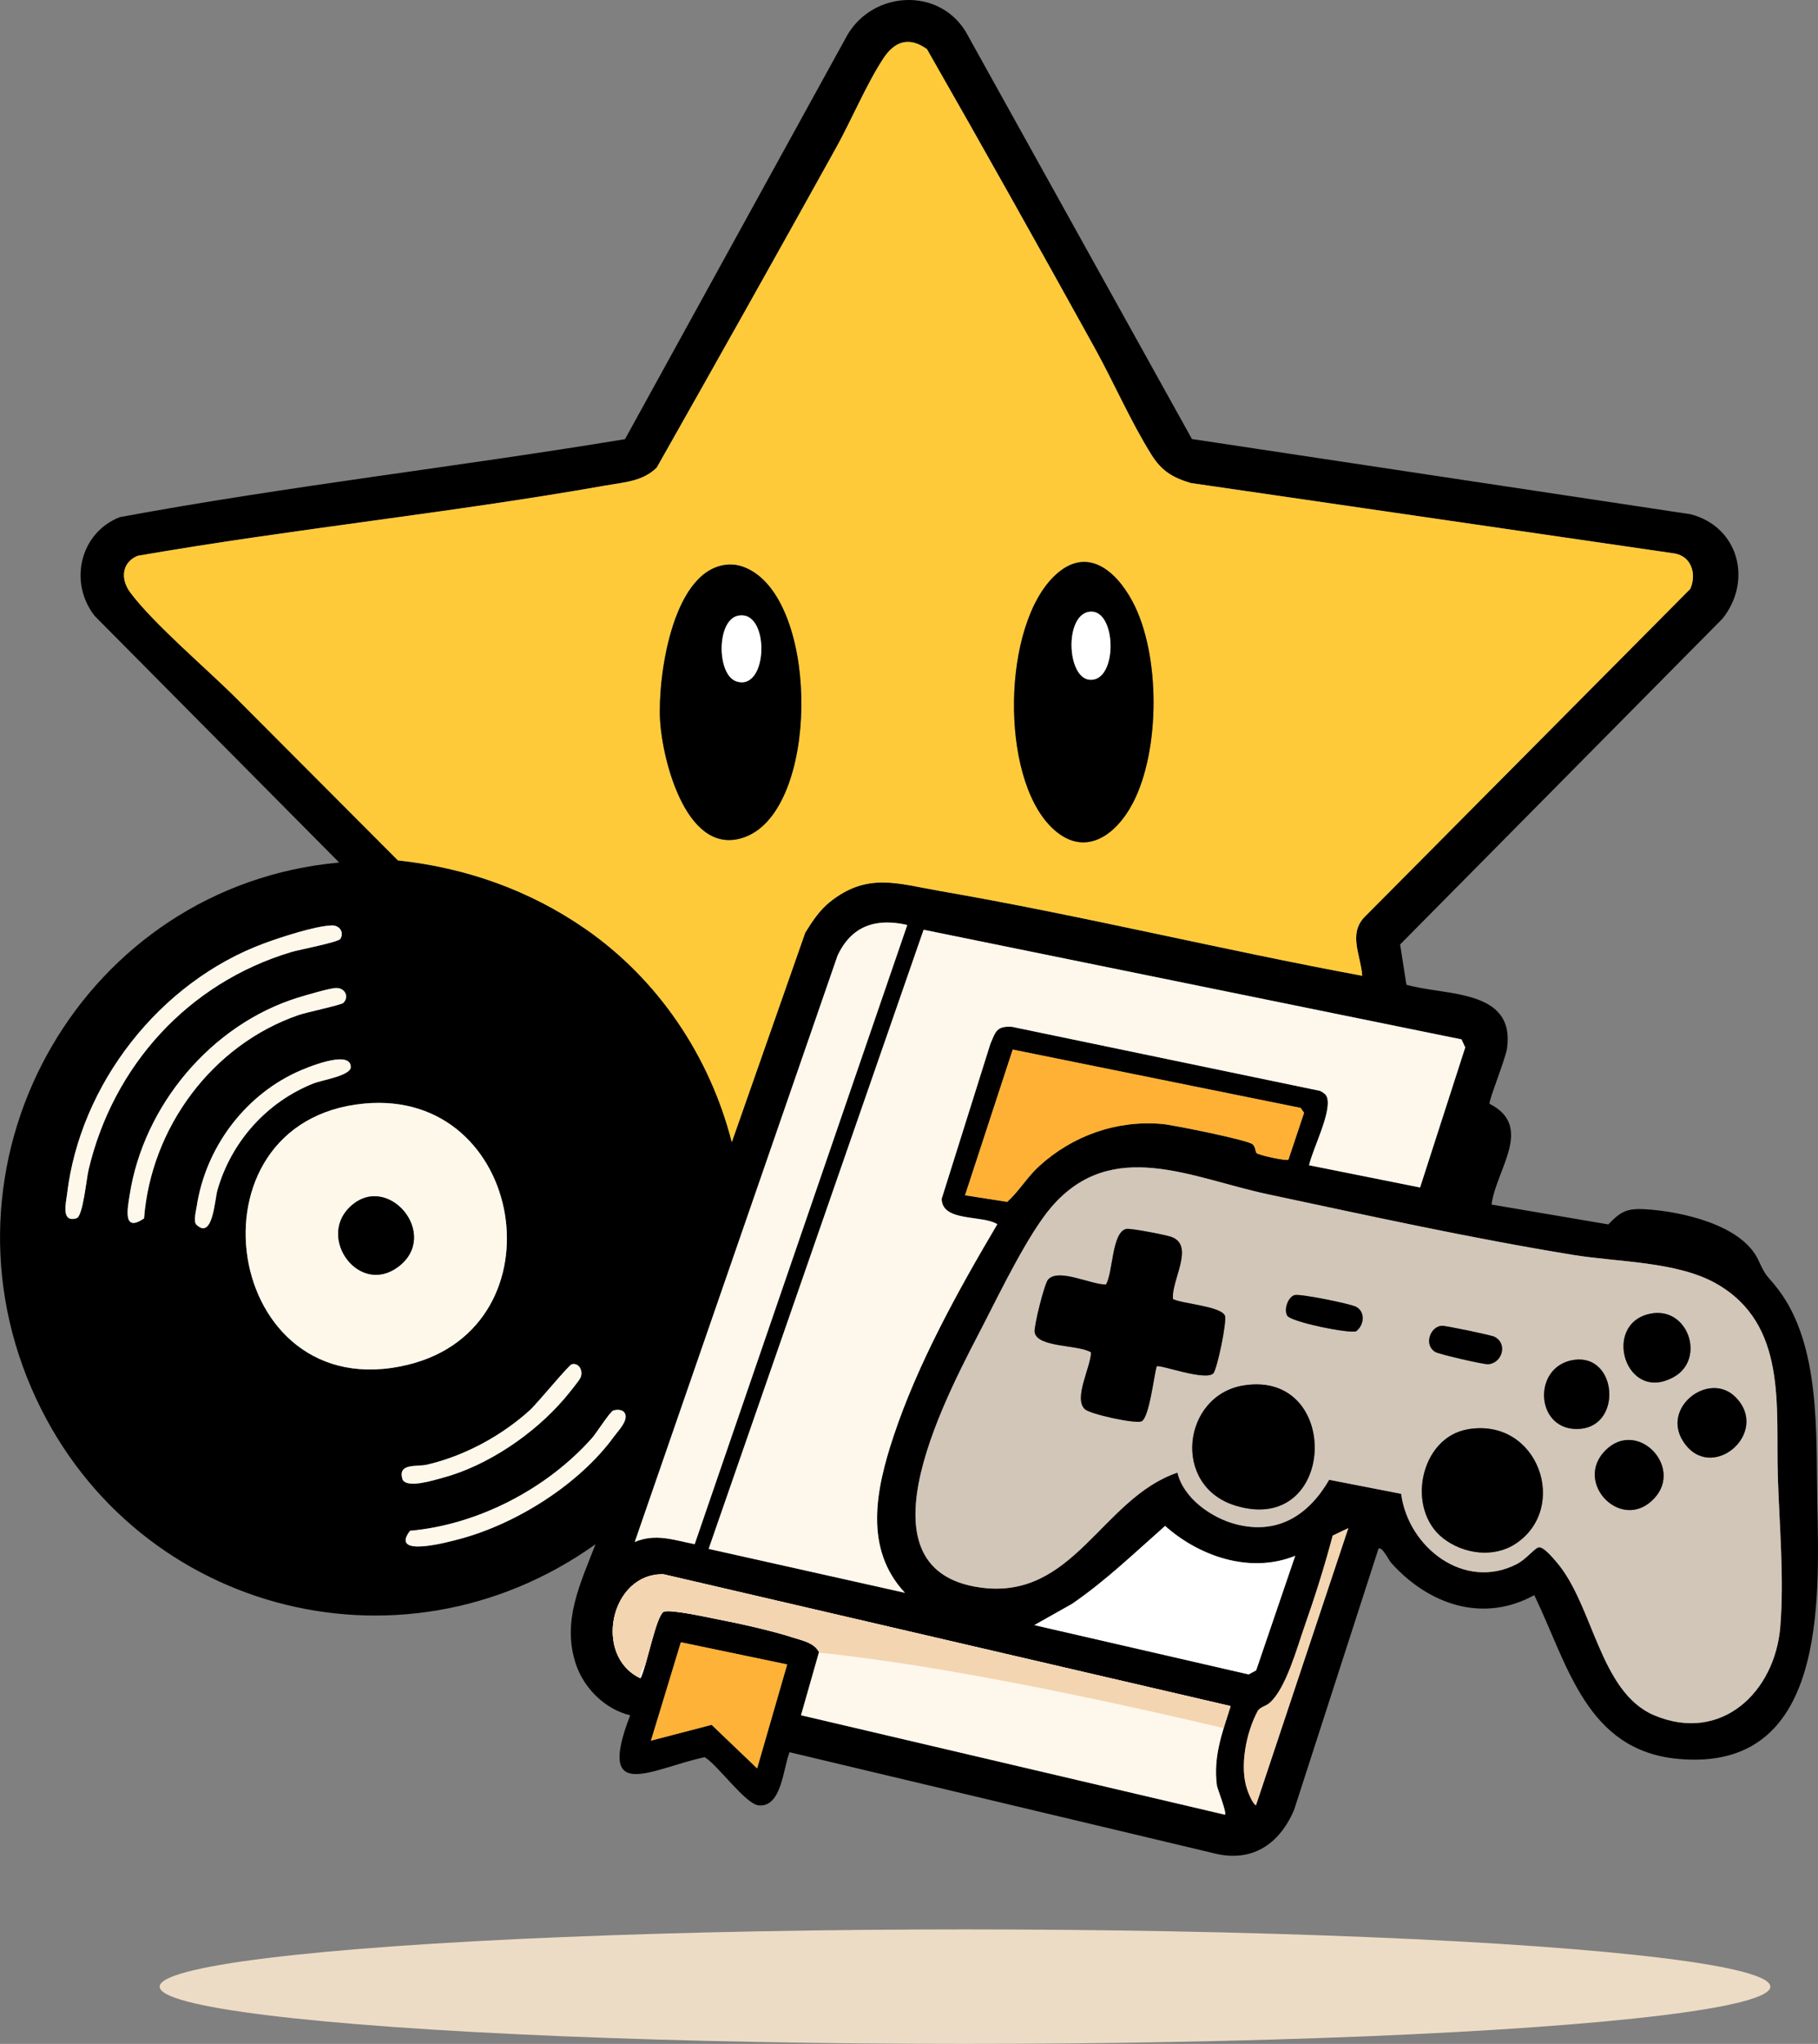<?xml version="1.0" encoding="UTF-8"?>
<svg id="Calque_1" data-name="Calque 1" xmlns="http://www.w3.org/2000/svg" xmlns:xlink="http://www.w3.org/1999/xlink" viewBox="0 0 787.22 884.48">
  <rect x="0" y="0" width="787.22" height="884.48" fill="#808080" stroke="none"/>
  <defs>
    <style>
      .cls-1 {
        fill: #ffca3a;
      }

      .cls-2 {
        fill: #fef7eb;
      }

      .cls-3 {
        fill: #fff;
      }

      .cls-4 {
        fill: #ffb135;
      }

      .cls-5 {
        fill: #d1c6b8;
      }

      .cls-6 {
        fill: #f3d5b2;
      }

      .cls-7 {
        fill: #fef8eb;
      }

      .cls-8 {
        fill: #eddcc5;
      }

      .cls-9 {
        clip-path: url(#clippath);
      }

      .cls-10 {
        fill: #feb237;
      }
    </style>
    <clipPath id="clippath">
      <path class="cls-2" d="M532.86,738.27c-3.62,11.6-7.57,21.88-5.92,34.41.17,1.27,4.66,12.64,3.4,12.6l-183.49-43.02,7.8-27.36c-2.19-4-6.85-4.86-10.8-6.13-10.14-3.26-23.27-6.13-33.81-8.19-4.24-.83-19.57-4.18-22.53-3.15-3.35,1.17-7.69,24.59-10.15,28.84-20.65-9.57-13.1-45.56,9.94-45.02l245.56,57.04Z"/>
    </clipPath>
  </defs>
  <path d="M516.14,189.99l215.95,32.55c20.87,5.47,26.85,28.86,13.75,45.2l-139.57,140.97,2.73,17.42c16.8,4.88,47.01,1.64,43.6,27.38-.6,4.52-7.98,22.6-7.61,24.15,19.43,9.78,2.78,28.56.87,43.6l50.56,8.59c5.34-5.54,7.98-7.03,15.93-6.57,15.51.89,41.94,6.69,49.02,21.98,3.76,8.12,3.49,6.05,8.47,12.53,18.57,24.2,16.48,62.28,17.07,91.93.85,43.16,4.16,117.49-60.41,111.41-39.64-3.73-47.62-40.79-62.13-70.85-22.31,12.26-45.82,4.05-62.01-14.01-1.01-1.12-4.05-7.45-5.48-6.01l-36.53,112.98c-6.55,15.24-18.72,23.1-35.52,18.55l-182.95-43.54c-2.77,6.86-3.38,24.03-13.42,23-5.67-.58-17.64-17.43-23.31-20.85-22.66,4.78-47.32,20.72-32.27-18.13-10.78-2.56-19.96-11.59-23.48-22.04-6.25-18.6,1.89-34.91,8.46-51.97-85.16,60.7-202.64,28.49-244.16-67.33-44.09-101.74,23.11-217.69,133.17-227.68l-105.83-106.66c-11.41-14.44-6.49-36.03,10.84-42.81,72.42-13.41,146-21.71,218.75-33.74L367.04,14.94c11.3-18.89,39.2-20.44,51.04-1.4l98.05,176.45ZM589.86,422.26c-.56-8.79-6.17-18.08,1.03-25.47l141.03-141.97c2.81-6.38.55-14.05-6.79-15.32l-209.51-30.49c-7.82-2.34-12.58-5.2-16.92-12.08-8.96-14.21-16.43-31.47-24.66-46.34-23.93-43.25-48.15-86.47-72.66-129.34-7.77-5.6-14.01-3.4-18.93,4.1-7.28,11.1-13.75,26.58-20.41,38.59-25.67,46.23-51.6,92.39-77.64,138.36-6.01,6.03-14.25,6.39-22.2,7.8-67.18,11.88-135.35,18.75-202.59,30.41-6.87,2.81-7.52,10.04-3.27,15.77,10.18,13.73,33.51,33.34,46.55,46.45,23.04,23.17,46.33,46.35,69.42,69.58,29.4,3.15,57.01,12.88,81.28,29.72,31.49,21.86,53.81,55.11,63.29,92.21l31.81-90.67c3-4.83,6.2-9.72,10.7-13.3,16.22-12.92,29.36-7.87,47.66-4.71,61.25,10.57,121.72,25.38,182.81,36.68ZM392.86,400.27c-13.61-3.12-24.17.39-30.19,13.3l-87.8,253.69c9.13-3.8,16.88-.8,25.94.97l92.06-267.96ZM143.67,400.47c-7.09.19-22.27,5.16-29.33,7.77-45.11,16.7-79.72,60.87-85.31,108.68-.4,3.44-2.74,12.43,4.17,10.23,2.72-.87,4.19-16.84,5.15-20.91,10.63-45.1,43.17-80.89,87.75-94.25,3.58-1.07,20.39-4.23,21.3-5.72,1.74-2.87-.41-5.9-3.72-5.81ZM566.86,504.25l48.04,9.61,19.56-60.62-1.62-3.47-232.91-47.44-93.08,267.92,85,19c-18-19.19-12.49-44.98-5.02-67.51,10.51-31.72,28.07-63.33,45.01-91.99-6.63-4.12-23.94-.88-24.09-10.98l21.08-67.04c2.26-5.24,2.62-7.83,9.37-7.4l133.36,27.71c1.28.62,2.66,1.47,3.09,2.9,1.97,6.49-6.25,22.19-7.8,29.29ZM148.62,434.03c2.64-2.55.91-6.53-3.07-6.48-2.7.03-13.4,3.2-16.68,4.22-37.4,11.66-66.71,46.62-72.71,85.29-.93,6.01-3.11,16.5,6.21,10.21,3.04-39.35,29.56-75.16,66.96-88.04,3.18-1.1,18.42-4.36,19.29-5.2ZM544.12,499c.78.86,12.84,3.51,13.78,2.85l6.79-20.31-1.49-2.1-124.68-25.25-20.65,63.06,18.27,2.85c5.16-4.65,8.56-10.63,13.71-15.35,14.54-13.31,33.63-20.09,53.39-18.36,4.77.42,37.36,6.98,39.2,8.82,1.27,1.27,1.11,3.15,1.68,3.79ZM85.08,530.01c7.06,6.7,7.9-10.88,9.06-14.96,6.01-21.01,21.42-38.23,41.74-46.26,3.4-1.34,16.02-3.3,16.01-7.02-.01-7.97-20.11.65-23.7,2.33-22.85,10.68-39.21,33.03-43.01,57.99-.3,1.98-1.54,6.56-.1,7.93ZM157.66,477.56c-79.72,7.56-61.21,132.56,19.01,113.01,67.53-16.46,50.7-119.61-19.01-113.01ZM606.7,646.42c3.1,23.35,27.52,42.13,50.18,30.36,3.7-1.92,6.9-5.99,8.99-7.08s6.53,4.45,7.96,6.09c16.14,18.49,18.69,56.5,42.5,66.5,29.02,12.18,52.31-10.08,54.56-38.49,1.68-21.23-.43-43.83-1.08-64.99-.93-30.32,4.25-65.79-26.66-83.34-16.9-9.6-42.46-9.26-61.63-12.37-44.09-7.15-88.94-17.01-132.68-26.32-32.68-6.96-67.31-24.88-93.5,5.47-9.88,11.46-21.76,35.85-29.01,49.99-14.34,27.96-58.54,107.03-1.72,114.76,40.43,5.51,52.43-38.62,85.23-49.74,2.56,11,14.59,19.5,25.21,22.3,18.08,4.77,31.61-3.82,40.47-19.2l31.16,6.06ZM247.56,590.38c-1.31.34-14.89,16.93-18.18,19.91-12.24,11.09-28.33,19.78-44.47,23.53-4.48,1.04-12.92-.87-10.58,6.45,2.01,3.97,13.64.22,17.28-.75,19.48-5.19,39.72-19.01,52.75-34.25,1.37-1.6,6.36-7.69,6.98-9.05,1.34-2.96-.63-6.66-3.78-5.84ZM265.52,610.41c-1.38.47-7.33,9.81-9.15,11.87-19.52,21.99-49.41,37.55-78.84,40.16-9.02,11.93,16.85,4.83,22.32,3.33,24.26-6.65,51.06-23.61,65.96-44.04,1.76-2.42,5.33-6,5.09-8.95-.22-2.74-3.24-3.1-5.39-2.36ZM560.85,673.26c-19.35,7.83-41.35.42-56.35-12.93-13.16,11.6-25.81,23.82-40.33,33.74l-16.31,9.18,92.81,21.34,3.26-1.76,16.91-49.57ZM543.85,781.26l40-119.99-6.77,3.22c-3.51,13.24-7.66,26.37-12.2,39.29-3.28,9.31-7.97,26.69-14.99,33.01-1.84,1.65-4.32,1.84-5.34,3.73-4.94,9.13-7.94,24.15-4.45,34,.65,1.84,2.11,5.66,3.75,6.73ZM532.86,738.27l-245.56-57.04c-23.04-.54-30.59,35.45-9.94,45.02,2.46-4.25,6.81-27.67,10.15-28.84,2.96-1.03,18.28,2.32,22.53,3.15,10.54,2.06,23.67,4.93,33.81,8.19,3.95,1.27,8.62,2.13,10.8,6.13l-7.8,27.36,183.49,43.02c1.26.04-3.23-11.33-3.4-12.6-1.65-12.52,2.29-22.8,5.92-34.41ZM340.86,720.27l-46.04-9.61-12.95,42.59,26.27-6.85,19.71,18.85,13.01-44.99Z"/>
  <path class="cls-1" d="M589.86,422.26c-61.09-11.3-121.56-26.11-182.81-36.68-18.31-3.16-31.45-8.21-47.66,4.71-4.5,3.58-7.7,8.47-10.7,13.3l-31.81,90.67c-9.48-37.1-31.8-70.35-63.29-92.21-24.26-16.84-51.87-26.57-81.28-29.72-23.09-23.23-46.38-46.41-69.42-69.58-13.04-13.11-36.36-32.72-46.55-46.45-4.25-5.73-3.6-12.96,3.27-15.77,67.23-11.66,135.41-18.53,202.59-30.41,7.95-1.41,16.19-1.76,22.2-7.8,26.04-45.97,51.97-92.14,77.64-138.36,6.67-12.01,13.13-27.49,20.41-38.59,4.92-7.5,11.15-9.69,18.93-4.1,24.51,42.87,48.73,86.09,72.66,129.34,8.23,14.87,15.7,32.13,24.66,46.34,4.34,6.88,9.1,9.74,16.92,12.08l209.51,30.49c7.34,1.27,9.6,8.94,6.79,15.32l-141.03,141.97c-7.2,7.39-1.59,16.68-1.03,25.47ZM455.21,357.91c13.96,13.79,27.89,3.9,35.36-10.44,11.92-22.86,11.99-64.47-.19-87.23-7.09-13.25-19.69-24.16-33.41-11.38-23.02,21.44-24.08,86.98-1.75,109.04ZM313.61,244.5c-22.89,3.66-28.89,49.05-27.79,67.31s11.95,60.27,37.28,50.2c31.12-12.37,31.76-97.73,2.47-114.95-3.72-2.19-7.63-3.25-11.96-2.56Z"/>
  <path class="cls-5" d="M606.7,646.42l-31.16-6.06c-8.86,15.38-22.39,23.96-40.47,19.2-10.62-2.8-22.65-11.29-25.21-22.3-32.81,11.13-44.8,55.25-85.23,49.74-56.82-7.74-12.62-86.8,1.72-114.76,7.25-14.14,19.12-38.53,29.01-49.99,26.19-30.35,60.82-12.43,93.5-5.47,43.74,9.31,88.59,19.17,132.68,26.32,19.18,3.11,44.73,2.77,61.63,12.37,30.91,17.56,25.73,53.02,26.66,83.34.65,21.16,2.76,43.77,1.08,64.99-2.25,28.41-25.55,50.68-54.56,38.49-23.82-10-26.36-48-42.5-66.5-1.43-1.64-5.93-7.14-7.96-6.09s-5.29,5.15-8.99,7.08c-22.66,11.77-47.08-7.01-50.18-30.36ZM507.93,562.18c-.97-7.86,9.59-23.06-.6-26.89-2.33-.88-17.84-3.88-19.61-3.5-6.32,1.35-5.73,18.93-8.82,24.06-6.28.17-20.64-7.26-25.09-2.11-1.62,1.88-6.22,20.39-5.8,22.78,1.19,6.72,19.09,5.29,24.42,8.7-.11,6.42-7.73,19.94-2.65,24.61,2.31,2.12,21.4,6.31,24.4,5.27,3.39-1.18,5.49-19.8,6.67-23.84,1.09-.97,21.26,6.55,24.53,3.03,1.61-1.64,6.05-22.83,4.99-25.03-1.96-4.04-18.09-5.01-22.45-7.09ZM560.57,560.44c-2.84.85-4.71,6.17-3.23,8.84,1.39,2.75,26.7,7.9,29.86,6.83,3.47-2.49,4.17-8.49-.05-10.62-2.69-1.36-24.26-5.74-26.58-5.04ZM714.58,568.49c-21.19,4.35-10.71,39.26,10.33,27.32,13.76-7.81,6.08-30.69-10.33-27.32ZM624.32,573.71c-5.19.43-7.84,8.46-2.77,11.37,1.76,1.01,20.78,5.4,22.83,5.28,6-.36,8.66-8.84,2.78-11.88-1.36-.7-21.4-4.88-22.83-4.76ZM681.63,588.46c-18.63,2.6-16.93,31.61,2.73,29.85,18.26-1.63,15.8-32.44-2.73-29.85ZM538.6,599.51c-26.57,4.17-31.52,43.57-3.54,52.06,43.81,13.29,46.2-58.75,3.54-52.06ZM751.52,604.6c-11.38-11.45-32.28,4.33-22.67,19.17,11.98,18.49,38.05-3.69,22.67-19.17ZM635.6,618.5c-20.75,3.52-26.94,34.58-10.67,47.19,8.76,6.79,21.78,8.61,31.26,2.4,23.52-15.4,9.96-54.78-20.59-49.6ZM695.2,627.6c-14.16,14.12,7.26,35.9,21.21,20.71,12.55-13.67-7.5-34.37-21.21-20.71Z"/>
  <path class="cls-2" d="M566.86,504.25c1.55-7.1,9.77-22.81,7.8-29.29-.44-1.43-1.81-2.28-3.09-2.9l-133.36-27.71c-6.75-.43-7.11,2.16-9.37,7.4l-21.08,67.04c.16,10.1,17.46,6.85,24.09,10.98-16.95,28.66-34.5,60.27-45.01,91.99-7.47,22.53-12.98,48.32,5.02,67.51l-85-19,93.08-267.92,232.91,47.44,1.62,3.47-19.56,60.62-48.04-9.61Z"/>
  <g>
    <path class="cls-2" d="M532.86,738.27c-3.62,11.6-7.57,21.88-5.92,34.41.17,1.27,4.66,12.64,3.4,12.6l-183.49-43.02,7.8-27.36c-2.19-4-6.85-4.86-10.8-6.13-10.14-3.26-23.27-6.13-33.81-8.19-4.24-.83-19.57-4.18-22.53-3.15-3.35,1.17-7.69,24.59-10.15,28.84-20.65-9.57-13.1-45.56,9.94-45.02l245.56,57.04Z"/>
    <g class="cls-9">
      <path class="cls-6" d="M277.37,726.26s-14.24-41.19,252.5,21.57l3-9.55-229.67-77.01-44.95,19.97-8.85,39.01,27.98,6.02"/>
    </g>
  </g>
  <path class="cls-7" d="M157.66,477.56c69.7-6.61,86.54,96.55,19.01,113.01-80.22,19.55-98.73-105.45-19.01-113.01ZM151.2,522.6c-13.6,13.6,4.42,38.07,21.16,25.66,18.81-13.95-4.89-41.92-21.16-25.66Z"/>
  <path class="cls-2" d="M392.86,400.27l-92.06,267.96c-9.06-1.77-16.81-4.77-25.94-.97l87.8-253.69c6.02-12.91,16.58-16.42,30.19-13.3Z"/>
  <path class="cls-4" d="M544.12,499c-.57-.63-.41-2.52-1.68-3.79-1.84-1.83-34.43-8.4-39.2-8.82-19.76-1.74-38.85,5.05-53.39,18.36-5.16,4.72-8.55,10.7-13.71,15.35l-18.27-2.85,20.65-63.06,124.68,25.25,1.49,2.1-6.79,20.31c-.94.66-13-1.99-13.78-2.85Z"/>
  <path class="cls-3" d="M560.85,673.26l-16.91,49.57-3.26,1.76-92.81-21.34,16.31-9.18c14.51-9.92,27.17-22.14,40.33-33.74,15.01,13.35,37,20.76,56.35,12.93Z"/>
  <polygon class="cls-10" points="340.86 720.27 327.85 765.26 308.14 746.41 281.87 753.26 294.82 710.67 340.86 720.27"/>
  <path class="cls-7" d="M143.67,400.47c3.31-.09,5.47,2.94,3.72,5.81-.9,1.49-17.72,4.64-21.3,5.72-44.57,13.36-77.11,49.16-87.75,94.25-.96,4.07-2.43,20.04-5.15,20.91-6.91,2.2-4.57-6.79-4.17-10.23,5.59-47.81,40.2-91.98,85.31-108.68,7.06-2.61,22.24-7.59,29.33-7.77Z"/>
  <path class="cls-7" d="M148.62,434.03c-.87.84-16.11,4.11-19.29,5.2-37.4,12.88-63.92,48.69-66.96,88.04-9.33,6.29-7.15-4.2-6.21-10.21,6-38.67,35.32-73.63,72.71-85.29,3.28-1.02,13.98-4.19,16.68-4.22,3.98-.05,5.72,3.93,3.07,6.48Z"/>
  <path class="cls-6" d="M543.85,781.26c-1.65-1.07-3.1-4.89-3.75-6.73-3.49-9.86-.49-24.88,4.45-34,1.02-1.89,3.51-2.08,5.34-3.73,7.02-6.32,11.71-23.69,14.99-33.01,4.55-12.92,8.69-26.05,12.2-39.29l6.77-3.22-40,119.99Z"/>
  <path class="cls-7" d="M265.52,610.41c2.14-.73,5.17-.38,5.39,2.36.24,2.95-3.33,6.53-5.09,8.95-14.9,20.42-41.71,37.38-65.96,44.04-5.47,1.5-31.34,8.61-22.32-3.33,29.43-2.61,59.31-18.16,78.84-40.16,1.83-2.06,7.77-11.4,9.15-11.87Z"/>
  <path class="cls-7" d="M85.08,530.01c-1.44-1.36-.2-5.94.1-7.93,3.8-24.96,20.16-47.31,43.01-57.99,3.59-1.68,23.69-10.3,23.7-2.33,0,3.72-12.62,5.68-16.01,7.02-20.32,8.03-35.73,25.26-41.74,46.26-1.17,4.08-2,21.66-9.06,14.96Z"/>
  <path class="cls-7" d="M247.56,590.38c3.15-.82,5.12,2.89,3.78,5.84-.62,1.37-5.6,7.45-6.98,9.05-13.03,15.24-33.27,29.06-52.75,34.25-3.64.97-15.27,4.71-17.28.75-2.35-7.32,6.1-5.41,10.58-6.45,16.14-3.75,32.23-12.44,44.47-23.53,3.29-2.98,16.87-19.58,18.18-19.91Z"/>
  <path d="M455.21,357.91c-22.33-22.06-21.26-87.6,1.75-109.04,13.72-12.79,26.32-1.88,33.41,11.38,12.18,22.75,12.11,64.37.19,87.23-7.47,14.33-21.4,24.23-35.36,10.44ZM472.35,264.68c-11.64.42-10.64,29.53.01,29.51,11.65-.02,11.06-29.91-.01-29.51Z"/>
  <path d="M313.61,244.5c4.33-.69,8.24.37,11.96,2.56,29.3,17.22,28.66,102.58-2.47,114.95-25.33,10.07-36.21-32.46-37.28-50.2s4.89-63.65,27.79-67.31ZM319.59,266.44c-9.41,1.94-9.25,25.55-.79,28.39,14,4.7,14.72-31.27.79-28.39Z"/>
  <path d="M507.93,562.18c4.36,2.08,20.49,3.05,22.45,7.09,1.07,2.2-3.37,23.39-4.99,25.03-3.27,3.52-23.44-4-24.53-3.03-1.18,4.05-3.28,22.67-6.67,23.84-3,1.04-22.1-3.15-24.4-5.27-5.08-4.68,2.54-18.19,2.65-24.61-5.32-3.41-23.23-1.98-24.42-8.7-.42-2.39,4.18-20.9,5.8-22.78,4.45-5.15,18.8,2.28,25.09,2.11,3.08-5.12,2.49-22.71,8.82-24.06,1.77-.38,17.28,2.62,19.61,3.5,10.19,3.83-.37,19.03.6,26.89Z"/>
  <path d="M538.6,599.51c42.66-6.7,40.27,65.35-3.54,52.06-27.98-8.49-23.03-47.89,3.54-52.06Z"/>
  <path d="M635.6,618.5c30.55-5.18,44.11,34.2,20.59,49.6-9.48,6.21-22.5,4.39-31.26-2.4-16.28-12.61-10.09-43.67,10.67-47.19Z"/>
  <path d="M695.2,627.6c13.71-13.67,33.76,7.03,21.21,20.71-13.95,15.19-35.37-6.59-21.21-20.71Z"/>
  <path d="M714.58,568.49c16.41-3.36,24.08,19.52,10.33,27.32-21.04,11.94-31.52-22.98-10.33-27.32Z"/>
  <path d="M751.52,604.6c15.38,15.48-10.69,37.66-22.67,19.17-9.62-14.84,11.29-30.62,22.67-19.17Z"/>
  <path d="M681.63,588.46c18.53-2.58,20.99,28.22,2.73,29.85-19.66,1.75-21.36-27.25-2.73-29.85Z"/>
  <path d="M560.57,560.44c2.32-.69,23.89,3.68,26.58,5.04,4.22,2.14,3.51,8.13.05,10.62-3.16,1.07-28.47-4.07-29.86-6.83-1.48-2.67.39-7.99,3.23-8.84Z"/>
  <path d="M624.32,573.71c1.44-.12,21.47,4.06,22.83,4.76,5.89,3.04,3.22,11.52-2.78,11.88-2.05.12-21.06-4.26-22.83-5.28-5.07-2.91-2.41-10.94,2.77-11.37Z"/>
  <path d="M151.2,522.6c16.27-16.27,39.96,11.7,21.16,25.66-16.73,12.42-34.76-12.06-21.16-25.66Z"/>
  <path class="cls-3" d="M472.35,264.68c11.08-.4,11.66,29.5.01,29.51-10.65.01-11.66-29.1-.01-29.51Z"/>
  <path class="cls-3" d="M319.59,266.44c13.93-2.87,13.21,33.1-.79,28.39-8.46-2.84-8.62-26.45.79-28.39Z"/>
  <ellipse class="cls-8" cx="417.86" cy="859.71" rx="348.72" ry="24.77"/>
</svg>